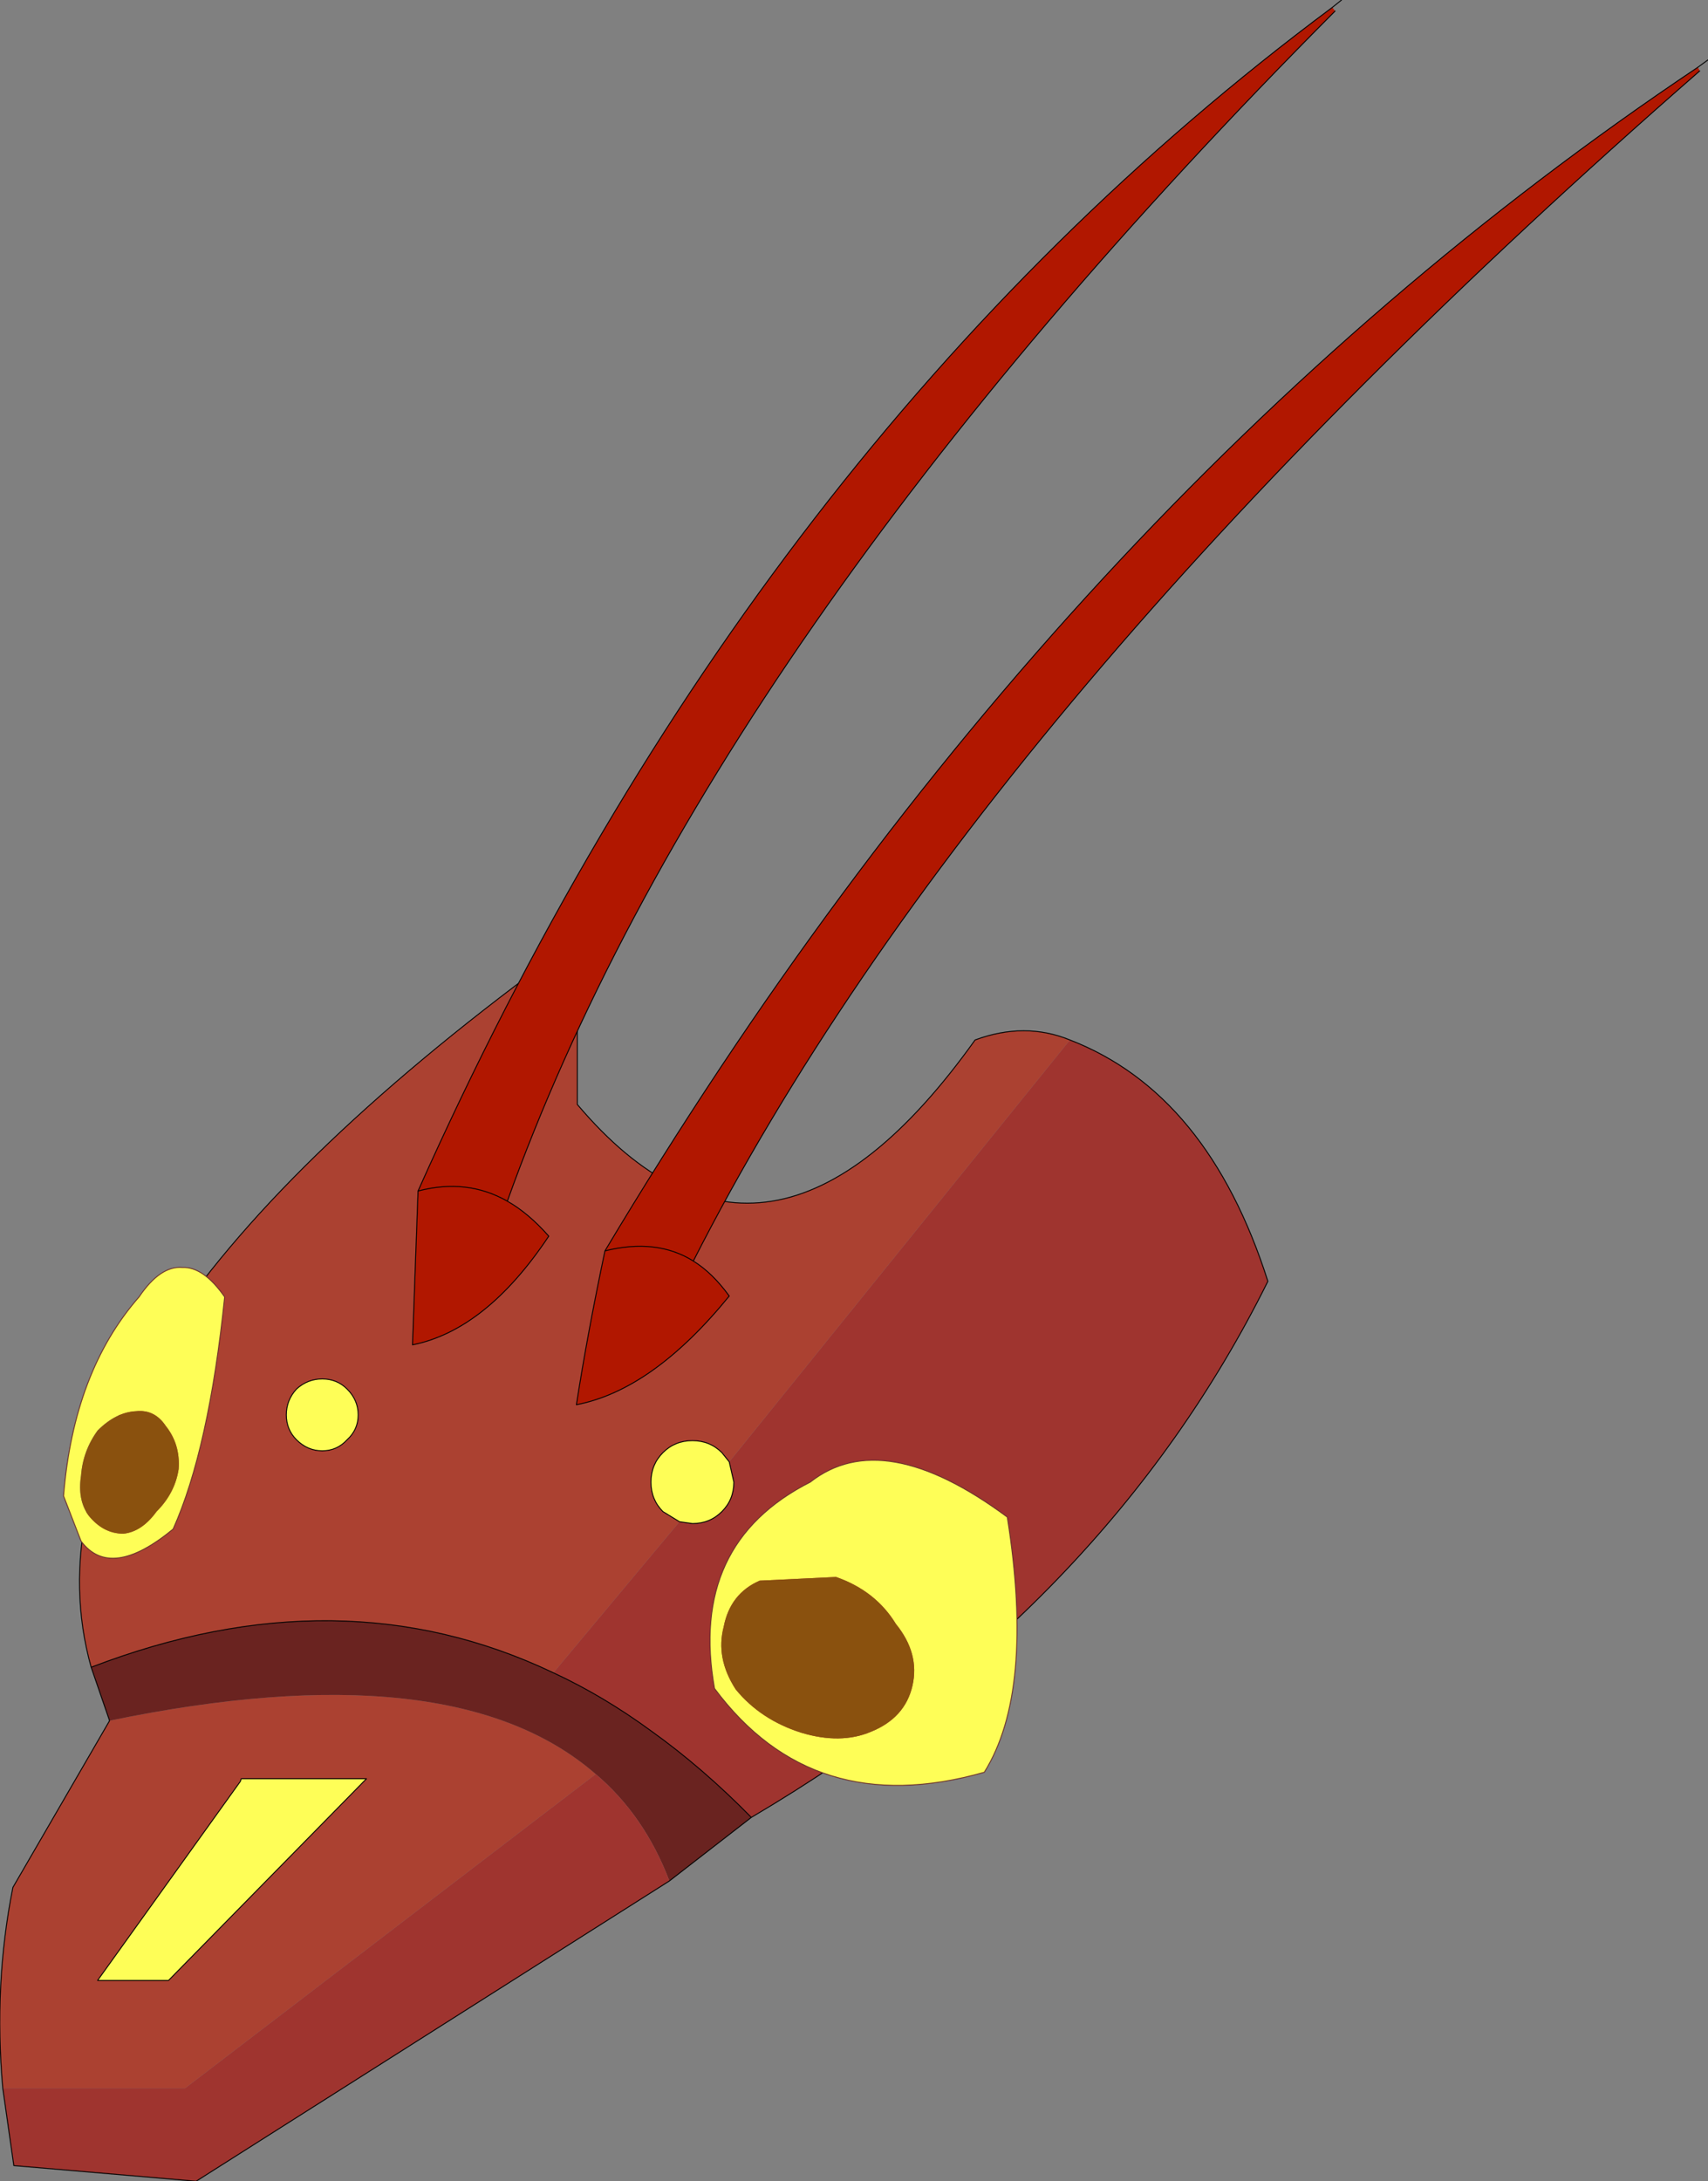 <?xml version="1.0" encoding="UTF-8" standalone="no"?>
<svg xmlns:xlink="http://www.w3.org/1999/xlink" height="118.4px" width="92.75px" xmlns="http://www.w3.org/2000/svg">
  <rect width="100%" height="100%" fill="#808080" stroke="none"/>
  <g transform="matrix(1.0, 0.0, 0.0, 1.0, 29.45, 80.05)">
    <path d="M-24.5 10.45 Q-29.15 -6.2 0.35 -27.9 L1.9 -27.7 1.9 -20.1 Q12.25 -7.85 23.5 -23.6 26.2 -24.6 28.65 -23.6 L10.15 -0.7 9.75 -1.2 Q9.1 -1.85 8.15 -1.85 7.2 -1.85 6.55 -1.2 5.9 -0.55 5.9 0.4 5.9 1.35 6.55 2.0 L7.45 2.55 0.6 10.75 Q-10.95 5.25 -24.5 10.45 M-29.3 33.3 Q-29.8 27.65 -28.75 22.4 L-23.5 13.35 Q-4.85 9.5 2.9 16.25 L-19.4 33.3 -29.3 33.3 M-9.55 16.5 L-16.35 16.5 -16.4 16.65 -24.15 27.45 -20.3 27.45 -9.55 16.5 M-10.6 -1.9 Q-10.0 -2.45 -10.0 -3.25 -10.0 -4.05 -10.6 -4.65 -11.15 -5.2 -11.95 -5.2 -12.75 -5.2 -13.35 -4.65 -13.9 -4.05 -13.9 -3.25 -13.9 -2.45 -13.35 -1.9 -12.75 -1.3 -11.95 -1.3 -11.15 -1.3 -10.6 -1.9" fill="#ab4131" fill-rule="evenodd" stroke="none"/>
    <path d="M-24.5 10.45 Q-10.95 5.25 0.6 10.75 3.3 12.0 5.9 13.9 8.7 15.9 11.35 18.6 L6.9 22.05 Q5.55 18.5 2.9 16.25 -4.85 9.5 -23.5 13.35 L-24.5 10.45" fill="#6a2320" fill-rule="evenodd" stroke="none"/>
    <path d="M7.45 2.55 L6.55 2.0 Q5.9 1.35 5.9 0.4 5.9 -0.55 6.55 -1.2 7.2 -1.85 8.15 -1.85 9.1 -1.85 9.75 -1.2 L10.15 -0.7 10.4 0.4 Q10.4 1.35 9.75 2.0 9.1 2.65 8.15 2.65 L7.45 2.55 M-10.6 -1.9 Q-11.15 -1.3 -11.95 -1.3 -12.75 -1.3 -13.35 -1.9 -13.9 -2.45 -13.9 -3.25 -13.9 -4.05 -13.35 -4.65 -12.75 -5.2 -11.95 -5.2 -11.15 -5.2 -10.6 -4.65 -10.0 -4.05 -10.0 -3.25 -10.0 -2.45 -10.6 -1.9 M-9.55 16.5 L-20.3 27.45 -24.15 27.45 -16.4 16.65 -16.35 16.5 -9.55 16.5" fill="#fefe57" fill-rule="evenodd" stroke="none"/>
    <path d="M0.6 10.75 L7.45 2.55 8.15 2.65 Q9.1 2.65 9.75 2.0 10.4 1.35 10.4 0.4 L10.15 -0.7 28.65 -23.6 Q36.15 -20.7 39.4 -10.5 30.6 7.25 11.35 18.6 8.7 15.9 5.9 13.9 3.3 12.0 0.6 10.75 M6.9 22.05 L-18.8 38.35 -28.7 37.5 -29.3 33.3 -19.4 33.3 2.9 16.25 Q5.55 18.5 6.9 22.05" fill="#9f342f" fill-rule="evenodd" stroke="none"/>
    <path d="M28.65 -23.6 Q26.2 -24.6 23.5 -23.6 12.25 -7.85 1.9 -20.1 L1.9 -27.7 0.35 -27.9 Q-29.15 -6.2 -24.5 10.45 -10.95 5.25 0.6 10.75 3.3 12.0 5.9 13.9 8.7 15.9 11.35 18.6 L6.9 22.05 -18.8 38.35 -28.7 37.5 -29.3 33.3 Q-29.8 27.65 -28.75 22.4 L-23.5 13.35 -24.5 10.45 M7.45 2.55 L6.55 2.0 Q5.9 1.35 5.9 0.4 5.9 -0.55 6.55 -1.2 7.2 -1.85 8.15 -1.85 9.1 -1.85 9.75 -1.2 L10.15 -0.7 10.4 0.4 Q10.4 1.35 9.75 2.0 9.1 2.65 8.15 2.65 L7.45 2.55 M28.65 -23.6 Q36.15 -20.7 39.4 -10.5 30.6 7.25 11.35 18.6 M-10.6 -1.9 Q-11.15 -1.3 -11.95 -1.3 -12.75 -1.3 -13.35 -1.9 -13.9 -2.45 -13.9 -3.25 -13.9 -4.05 -13.35 -4.65 -12.75 -5.2 -11.95 -5.2 -11.15 -5.2 -10.6 -4.65 -10.0 -4.05 -10.0 -3.25 -10.0 -2.45 -10.6 -1.9 M-9.55 16.5 L-20.3 27.45 -24.15 27.45 -16.4 16.65 -16.35 16.5 -9.55 16.5" fill="none" stroke="#000000" stroke-linecap="round" stroke-linejoin="round" stroke-width="0.05"/>
    <path d="M25.25 2.3 Q26.75 11.75 24.0 16.15 14.7 18.8 9.35 11.6 7.95 3.75 14.55 0.4 18.5 -2.7 25.25 2.3 M15.95 5.55 L11.8 5.75 Q10.2 6.45 9.85 8.25 9.4 9.95 10.5 11.65 11.85 13.3 14.05 14.0 16.2 14.65 17.85 13.95 19.7 13.2 20.1 11.45 20.5 9.7 19.2 8.1 18.1 6.3 15.95 5.55" fill="#fefe57" fill-rule="evenodd" stroke="none"/>
    <path d="M15.95 5.55 Q18.1 6.3 19.2 8.1 20.5 9.7 20.1 11.45 19.7 13.2 17.85 13.95 16.2 14.65 14.05 14.0 11.85 13.3 10.5 11.65 9.4 9.95 9.85 8.25 10.2 6.45 11.8 5.75 L15.95 5.55" fill="#8a510e" fill-rule="evenodd" stroke="none"/>
    <path d="M25.25 2.3 Q18.5 -2.7 14.55 0.4 7.95 3.75 9.35 11.6 14.7 18.8 24.0 16.15 26.75 11.75 25.25 2.3 Z" fill="none" stroke="#6c322b" stroke-linecap="round" stroke-linejoin="round" stroke-width="0.05"/>
    <path d="M-22.05 -3.45 Q-23.15 -3.4 -24.15 -2.4 -24.95 -1.3 -25.05 0.05 -25.25 1.35 -24.65 2.2 -23.85 3.2 -22.75 3.2 -21.75 3.1 -20.95 2.0 -19.95 1.0 -19.75 -0.3 -19.65 -1.65 -20.45 -2.65 -21.05 -3.55 -22.05 -3.45 M-19.55 -11.25 Q-18.4 -11.3 -17.25 -9.65 -18.1 -1.4 -20.05 2.95 -23.45 5.75 -25.05 3.6 L-26.0 1.15 Q-25.45 -5.6 -21.9 -9.65 -20.75 -11.35 -19.55 -11.25" fill="#fefe57" fill-rule="evenodd" stroke="none"/>
    <path d="M-22.05 -3.45 Q-21.05 -3.55 -20.45 -2.65 -19.65 -1.65 -19.75 -0.3 -19.95 1.0 -20.95 2.0 -21.75 3.1 -22.75 3.2 -23.85 3.2 -24.65 2.2 -25.25 1.35 -25.05 0.05 -24.95 -1.3 -24.15 -2.4 -23.15 -3.4 -22.05 -3.45" fill="#8a510e" fill-rule="evenodd" stroke="none"/>
    <path d="M-19.55 -11.25 Q-20.75 -11.35 -21.9 -9.65 -25.45 -5.6 -26.0 1.15 L-25.05 3.6 Q-23.45 5.75 -20.05 2.95 -18.1 -1.4 -17.25 -9.65 -18.4 -11.3 -19.55 -11.25 Z" fill="none" stroke="#6c322b" stroke-linecap="round" stroke-linejoin="round" stroke-width="0.05"/>
    <path d="M42.9 -79.65 L43.05 -79.45 Q9.0 -45.25 -1.9 -14.85 -0.75 -14.2 0.35 -12.95 -3.05 -7.85 -7.05 -7.05 L-6.75 -15.4 Q11.5 -56.3 42.9 -79.65 M-6.75 -15.4 Q-4.1 -16.1 -1.9 -14.85 -4.1 -16.1 -6.75 -15.4" fill="#b11700" fill-rule="evenodd" stroke="none"/>
    <path d="M42.9 -79.65 L43.4 -80.05 M43.05 -79.45 Q9.0 -45.25 -1.9 -14.85 -0.75 -14.2 0.35 -12.95 -3.05 -7.85 -7.05 -7.05 L-6.75 -15.4 Q11.5 -56.3 42.9 -79.65 M-1.9 -14.85 Q-4.1 -16.1 -6.75 -15.4" fill="none" stroke="#000000" stroke-linecap="round" stroke-linejoin="round" stroke-width="0.05"/>
    <path d="M62.75 -76.4 L62.85 -76.2 Q23.65 -42.0 8.2 -11.6 9.25 -10.95 10.15 -9.7 6.0 -4.6 1.85 -3.8 2.45 -7.65 3.4 -12.15 27.85 -53.05 62.75 -76.4 M3.4 -12.15 Q6.2 -12.85 8.2 -11.6 6.2 -12.85 3.4 -12.15" fill="#b11700" fill-rule="evenodd" stroke="none"/>
    <path d="M62.85 -76.2 Q23.65 -42.0 8.2 -11.6 9.25 -10.95 10.15 -9.7 6.0 -4.6 1.85 -3.8 2.45 -7.65 3.4 -12.15 27.85 -53.05 62.75 -76.4 L63.3 -76.8 M8.2 -11.6 Q6.2 -12.85 3.4 -12.15" fill="none" stroke="#000000" stroke-linecap="round" stroke-linejoin="round" stroke-width="0.05"/>
  </g>
</svg>
